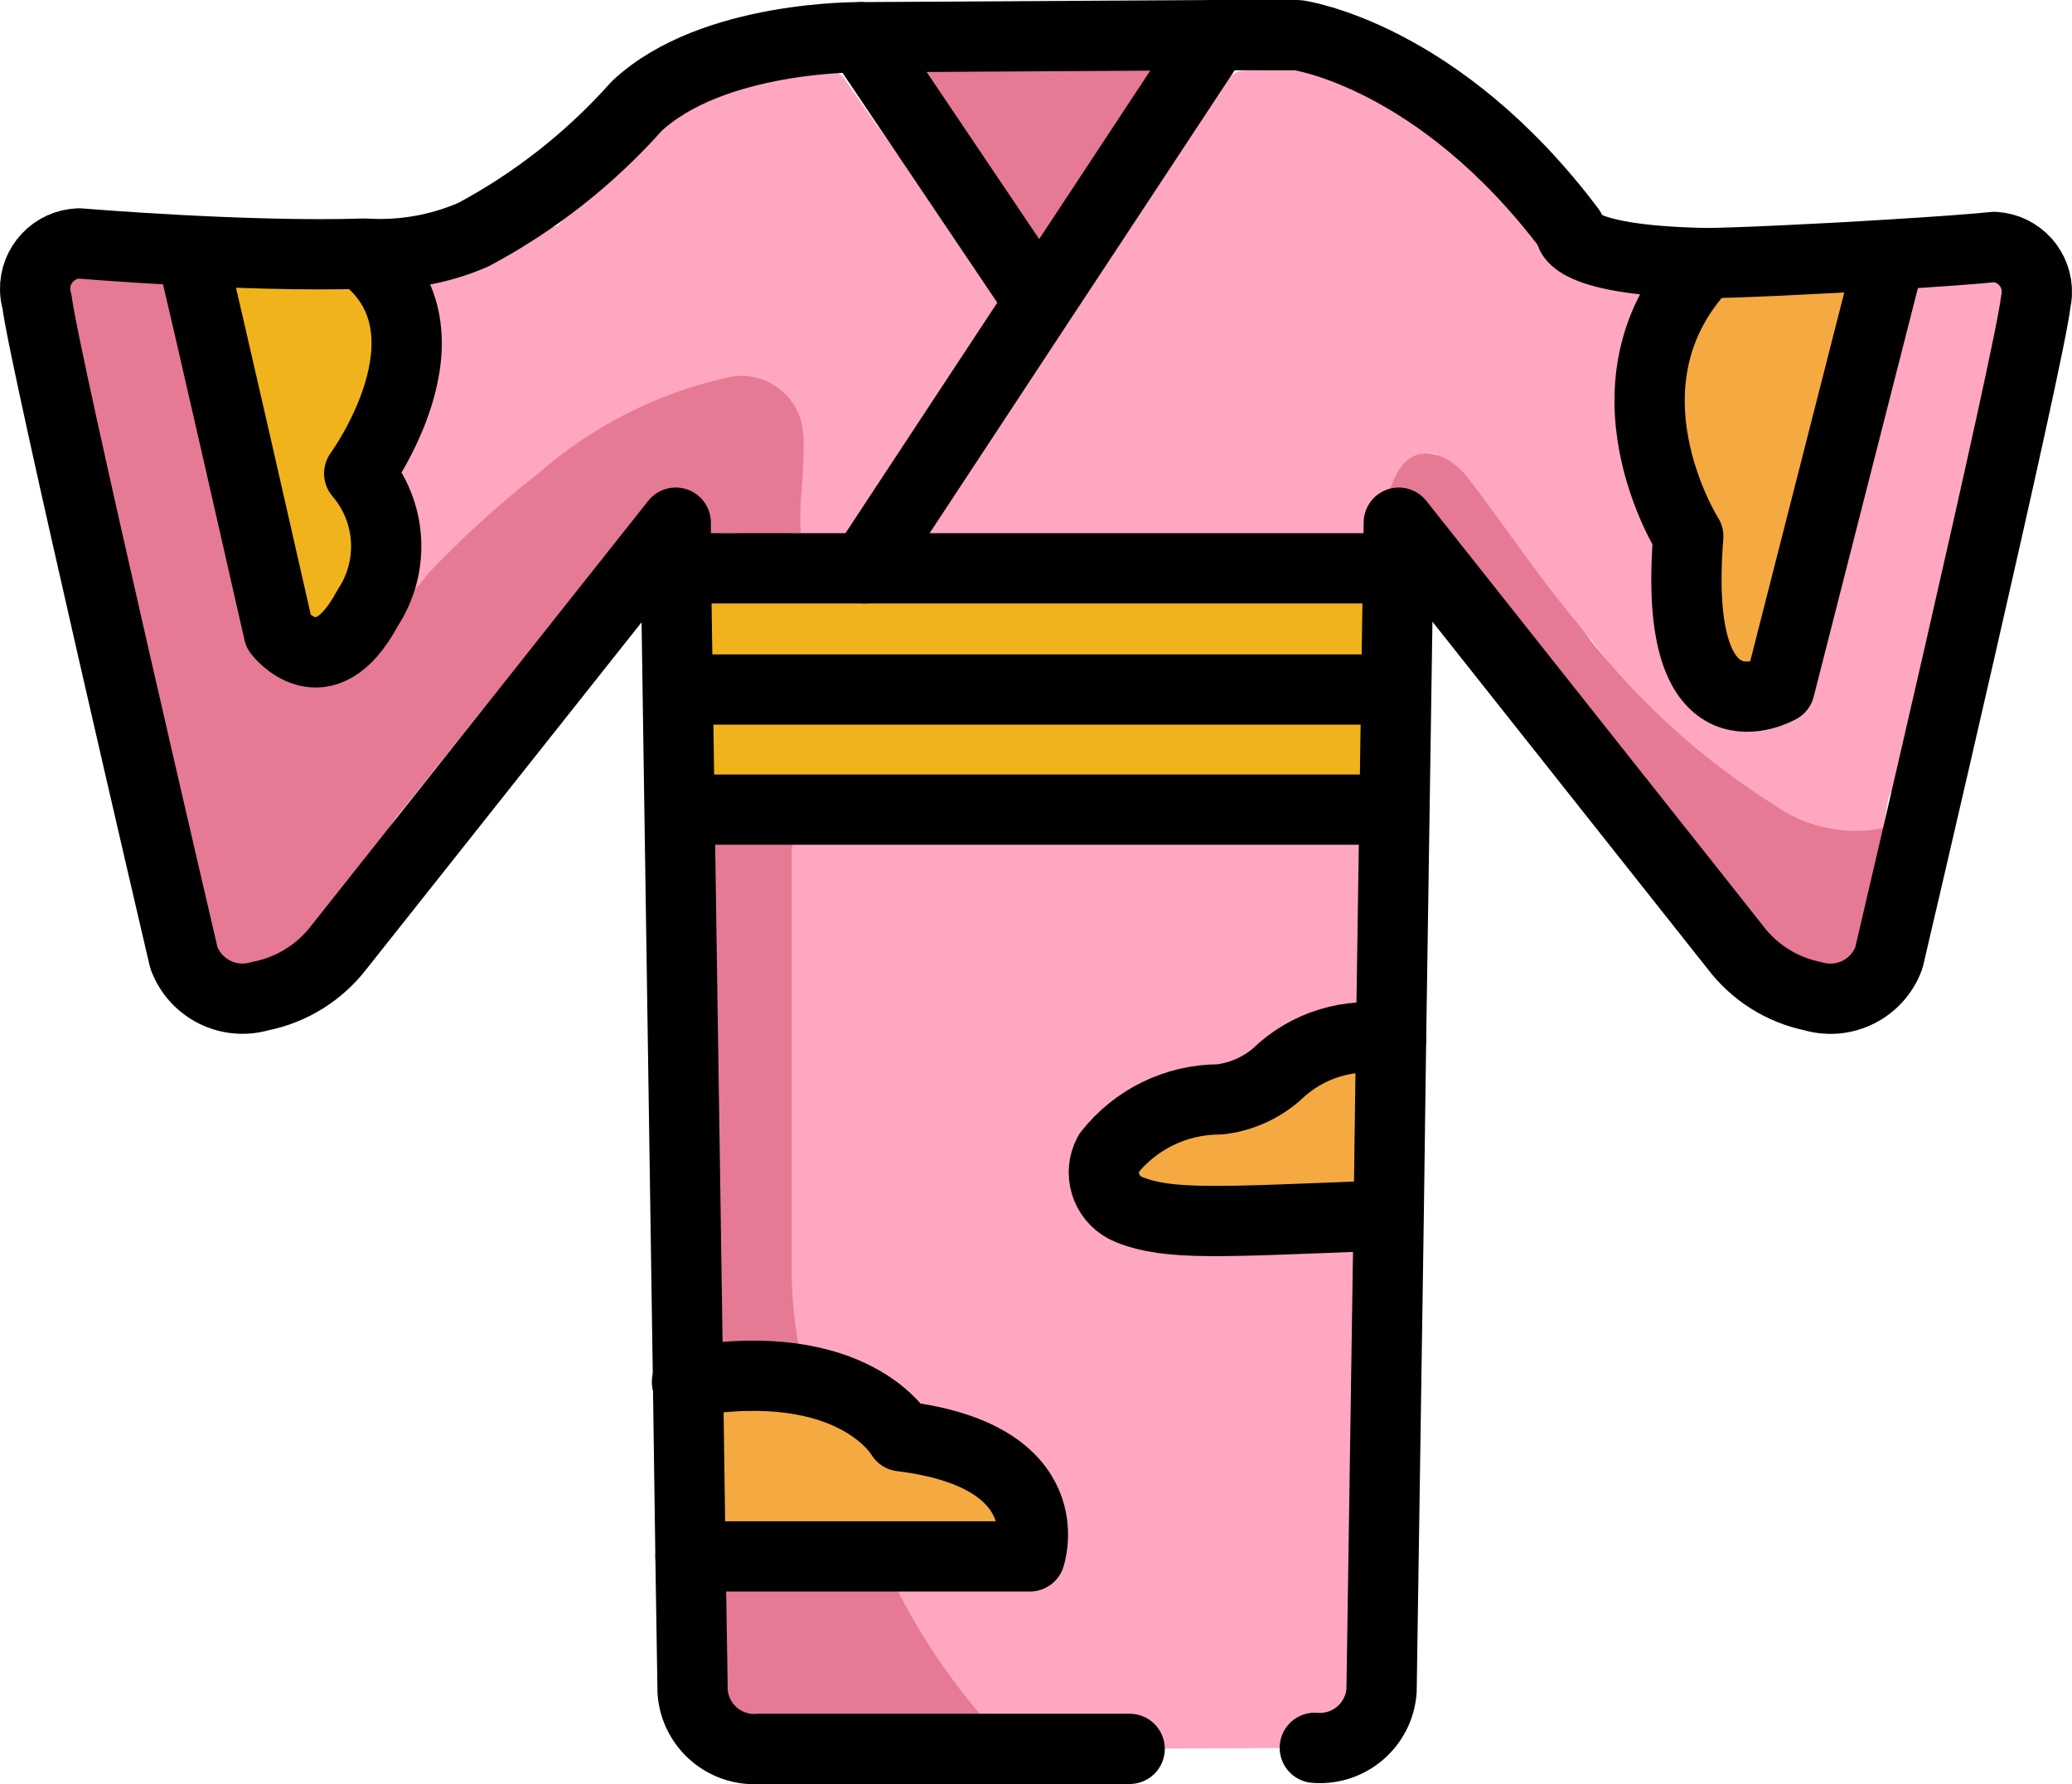 <?xml version="1.0" encoding="UTF-8" standalone="no"?>
<svg
   id="emoji"
   viewBox="0 0 58.976 50.796"
   version="1.1"
   sodipodi:docname="1f458.svg"
   width="58.976"
   height="50.796"
   xmlns:inkscape="http://www.inkscape.org/namespaces/inkscape"
   xmlns:sodipodi="http://sodipodi.sourceforge.net/DTD/sodipodi-0.dtd"
   xmlns="http://www.w3.org/2000/svg"
   xmlns:svg="http://www.w3.org/2000/svg">
  <defs
     id="defs20" />
  <sodipodi:namedview
     id="namedview20"
     pagecolor="#ffffff"
     bordercolor="#000000"
     borderopacity="0.25"
     inkscape:showpageshadow="2"
     inkscape:pageopacity="0.0"
     inkscape:pagecheckerboard="0"
     inkscape:deskcolor="#d1d1d1" />
  <g
     id="color"
     transform="translate(-6.346,-10.41)">
    <path
       fill="#ffa7c0"
       d="m 31.54,25.71 c 1,0 14,1.09 14,0 0,-0.62 0.47,0.18 0.6,-0.44 0.22,-1.05 0,-2.12 1.08,-1.94 1.6,1.12 2.82,4 4.41,5.28 9.95,13.19 7.77,3.3 8.75,4.39 0.51,0.53 0.09,-0.54 0.95,-0.51 0.11,-0.17 -0.26,-0.69 -0.33,-0.84 -0.41,-0.87 0.51,-2.72 0.85,-3.59 0.23,-0.58 0.43,-3.307 0.789,-5.461 0.549,-1.731 0.711,-2.769 1.211,-4.249 0,-0.06 -9.41,0.54 -9.43,0.48 -2,0.27 -2.86,-1.24 -4.18,-2.78 -0.68,-0.79 -1.68,-1.54 -2.38,-2.31 -1.5,-1.64 -3.92,-1.44 -6.1,-1.32 -0.21,0.007 -0.4,0.125 -0.5,0.31 L 37,18.75 c -0.12,0.17 -0.24,0.31 -0.07,0.55 -1.25,2.26 -6.88,4.32 -5.39,6.41 z"
       id="path1" />
    <path
       fill="#ffa7c0"
       d="M 38.486,60.197 C 38.326,59.527 39.02,59.28 38.29,59.27 h -4 c -0.621,-0.355 -1.144,-0.861 -1.52,-1.47 -0.507,-0.629 -0.962,-1.298 -1.36,-2 -0.161,-0.321 -0.503,-0.508 -0.86,-0.47 h -3.41 c -0.254,0.046 -0.515,-0.008 -0.73,-0.15 -0.02,-0.03 -0.02,-0.07 0,-0.1 0.184,-0.152 0.423,-0.221 0.66,-0.19 h 7.95 c 0.455,0.087 0.918,-0.111 1.17,-0.5 0.228,-0.415 0.15,-0.931 -0.19,-1.26 -0.704,-0.924 -1.848,-1.401 -3,-1.25 -0.714,0.136 -1.452,-0.063 -2,-0.54 -0.512,-0.45 -1.111,-0.79 -1.76,-1 C 29.084,50.305 28.981,50.158 29,50 28.25,45.94 28.77,41.85 28.63,37.77 v -2.94 c 0,-0.41 0.16,-0.6 0.64,-0.6 h 15.55 c 0.14,-0.025 0.283,-0.004 0.41,0.06 0.09,2 0,4 0,6 -0.123,0.152 -0.291,0.26 -0.48,0.31 -0.669,0.227 -1.285,0.588 -1.81,1.06 -0.4,0.355 -0.926,0.535 -1.46,0.5 -0.396,-0.02 -0.794,-0.02 -1.19,0 -0.99,0.083 -1.889,0.613 -2.44,1.44 -0.318,0.451 -0.21,1.075 0.241,1.393 0.105,0.074 0.224,0.127 0.349,0.157 0.305,0.086 0.623,0.123 0.94,0.11 h 5.05 c 0.274,-0.048 0.556,-0.003 0.8,0.13 v 12.77 c 0,0.85 -0.15,1 -1,1.1 -0.505,-0.004 -0.245,0.411 -0.31,0.912 0,0 -5.434,0.025 -5.434,0.025 z"
       id="path2" />
    <path
       fill="#e67a94"
       d="m 30.28,25.51 c -1.07,0.102 -2.146,0.128 -3.22,0.08 -0.18,0 -0.75,0.42 -0.81,0.3 -0.51,-1.12 -0.95,-1.8 -1.75,-0.81 l -5.64,7.06 c -0.4,0.5 -0.8,1 -1.19,1.49 -0.39,0.49 -0.5,0.86 -0.06,1.49 l -2.1,2.65 c -0.413,-0.277 -0.967,-0.209 -1.3,0.16 -0.41,0.541 -1.182,0.648 -1.723,0.238 C 12.189,37.942 12.01,37.593 12,37.22 10.667,31.14 9.367,25.057 8.1,18.97 7.99,18.44 8.22,18.06 8.7,18.08 c 1.18,0 2.35,0.13 3.52,0.21 -0.45,0.2 -0.46,0.52 -0.35,1 0.66,2.72 1.28,5.44 1.92,8.17 0.047,0.247 0.128,0.486 0.24,0.71 0.243,0.496 0.842,0.702 1.338,0.459 0.119,-0.058 0.225,-0.139 0.312,-0.239 0.128,-0.167 0.272,-0.322 0.43,-0.46 0.051,-0.037 0.109,-0.064 0.17,-0.08 0.789,-0.261 1.485,-0.747 2,-1.4 1.975,-2.149 4.354,-3.888 7,-5.12 0.555,-0.221 1.137,-0.369 1.73,-0.44 1.003,-0.177 1.963,0.481 2.16,1.48 0.149,0.74 0.19,1.498 0.12,2.25 0,0.51 0.09,0.83 0.68,0.79 0.114,-0.033 0.237,0.006 0.31,0.1 z"
       id="path3" />
    <path
       fill="#ffa7c0"
       d="m 30.28,26.733 c -1,0 -1.154,0.186 -1.154,-1.803 0.03,-0.622 0.154,-1.714 0.064,-2.33 -0.15,-0.96 -1.05,-1.617 -2.01,-1.468 -0.06,0.009 -0.121,0.022 -0.18,0.038 -1.971,0.447 -3.8,1.378 -5.32,2.71 -1.124,0.876 -2.18,1.836 -3.16,2.87 -0.443,0.641 -1.13,1.072 -1.9,1.19 -0.09,-0.147 -0.09,-0.333 0,-0.48 0.38,-0.839 0.38,-1.801 0,-2.64 -0.226,-0.526 -0.185,-1.129 0.11,-1.62 0.78,-1.257 0.963,-2.795 0.5,-4.2 -0.02,-0.055 -0.02,-0.115 0,-0.17 1.612,-0.795 3.284,-1.464 5,-2 0.67,-0.79 1.44,-1.5 2.14,-2.26 1.402,-1.561 3.461,-2.366 5.55,-2.17 0.21,0.007 0.4,0.125 0.5,0.31 l 4.26,6.07 c 0.12,0.17 0.24,0.31 0.07,0.55 -1.51,2.05 -3.03,5.313 -4.47,7.403 v 0 z"
       id="path4" />
    <path
       fill="#f4aa41"
       d="m 59.22,18.5 c 0.6,-0.07 0.61,0.2 0.49,0.71 -0.8,3.35 -1.57,6.7 -2.35,10.06 -0.063,0.551 -0.462,1.006 -1,1.14 -0.497,0.107 -1.006,-0.119 -1.26,-0.56 -0.802,-0.868 -1.049,-2.112 -0.64,-3.22 0.295,-0.574 0.295,-1.256 0,-1.83 -1.115,-1.91 -0.902,-4.315 0.53,-6 0,0 4.23,-0.3 4.23,-0.3 z"
       id="path5" />
    <path
       fill="#e67a94"
       d="M 44.83,34.11 H 29.57 c -0.56,0 -0.7,0.15 -0.69,0.69 v 11.73 c -0.002,0.919 0.102,1.835 0.31,2.73 0,0.19 0.23,0.45 -0.07,0.63 -0.124,0.09 -0.282,0.119 -0.43,0.08 -0.607,-0.132 -1.231,-0.169 -1.85,-0.11 -0.098,0.013 -0.196,-0.025 -0.26,-0.1 v -5.89 c 0,-3.09 -1.13,-6.1 -1.14,-9.2 0,-0.38 1.21,-0.61 1.64,-0.61 H 44.41 C 44.54,34 44.7,34 44.83,34.11 Z"
       id="path6" />
    <path
       fill="#e67a94"
       d="m 45.8,24.52 c 0.059,-0.097 0.113,-0.197 0.16,-0.3 0.46,-1.33 1.53,-1 2.14,-0.24 1.06,1.37 2,2.81 3.12,4.14 1.539,2.07 3.448,3.836 5.63,5.21 0.934,0.661 2.106,0.89 3.22,0.63 -0.21,1 -0.43,1.95 -0.61,2.93 -0.033,0.581 -0.437,1.073 -1,1.22 -0.557,0.087 -1.111,-0.18 -1.39,-0.67 l -7,-8.72 c -0.94,-1.18 -1.9,-2.35 -2.83,-3.55 -0.313,-0.478 -0.875,-0.732 -1.44,-0.65 z"
       id="path7" />
    <path
       fill="#f4aa41"
       d="m 45.25,45.28 h -6.19 c -1,0 -1.6,-0.49 -1.56,-1.3 0.013,-0.23 0.097,-0.45 0.24,-0.63 0.759,-1.065 2.043,-1.626 3.34,-1.46 0.696,0.128 1.411,-0.088 1.92,-0.58 0.623,-0.576 1.396,-0.964 2.23,-1.12 z"
       id="path8" />
    <path
       fill="#f1b31c"
       d="M 26.176,27.102 H 44.061 c 0.521,0 1.79,0.53 1.718,1.096 -0.071,0.567 -0.273,1.232 -0.284,1.663 -0.225,0.136 -1.304,-0.69 -1.541,-0.69 H 27.077 c -1.067,0 -1.185,-0.074 -1.114,-1.17 -0.044,-0.317 0.032,-0.64 0.213,-0.899 z"
       id="path9" />
    <path
       fill="#f1b31c"
       d="m 25.941,30.382 h 18.073 c 0.611,0 1.87,0.286 1.786,0.952 0,0.449 -0.671,1.564 -1.127,1.278 -0.233,0.102 -0.485,0.131 -0.731,0.082 H 26.864 c -1.067,0 -1.139,-0.082 -1.115,-1.36 -0.036,-0.333 0.032,-0.67 0.192,-0.952 z"
       id="path10" />
    <path
       fill="#e67a94"
       d="m 27,55.06 h 4.14 c 0.22,0 0.43,0 0.57,0.26 0.733,1.519 1.662,2.917 2.76,4.153 H 27.79 C 27.383,59.517 27.02,59.197 26.979,58.757 26.974,58.7 26.974,58.642 26.98,58.585 27,57.428 27,56.239 27,55.06 Z"
       id="path11" />
    <path
       fill="#f1b31c"
       d="m 17.056,18.079 c 0.448,0.894 0.756,2.62 0.514,3.591 -0.135,0.607 -0.368,1.188 -0.69,1.72 -0.217,0.317 -0.265,0.72 -0.13,1.08 0.527,1.107 0.482,2.402 -0.12,3.47 h -0.09 c -0.3,0.15 -1.379,0.518 -1.579,0.308 -0.381,-0.345 -0.389,-0.838 -0.553,-1.325 -0.319,-1.005 -0.843,-2.523 -0.902,-3.576 -0.135,-1.252 -0.995,-3.487 -0.96,-4.745 -0.041,-0.339 0.188,-0.63 0.407,-0.891 0,0 4.103,0.369 4.103,0.369 z"
       id="path12" />
    <path
       fill="#e67a94"
       d="m 32.3,12.41 h 7.26 l -1.75,2.5 -1.66,2.36 c -0.11,0.16 -0.2,0.35 -0.4,0.07 -1.13,-1.62 -2.26,-3.24 -3.45,-4.93 z"
       id="path13" />
    <path
       fill="#f4aa41"
       d="m 25.9,54.94 c 0,0 0.267,-3.739 -0.066,-4.7 -0.233,-0.674 3.144,-0.268 3.866,-0.15 0.722,0.118 1.276,0.559 1.76,1.06 0.469,0.453 1.138,0.631 1.77,0.47 1.32,-0.146 2.6,0.512 3.25,1.67 0.304,0.532 0.119,1.21 -0.413,1.514 C 35.888,54.906 35.685,54.957 35.48,54.95 34.18,55 27.23,55 25.9,54.94 Z"
       id="path14" />
  </g>
  <g
     id="line"
     transform="translate(-6.346,-10.41)">
    <path
       fill="none"
       stroke="#000000"
       stroke-linecap="round"
       stroke-linejoin="round"
       stroke-width="2"
       d="M 30.85,11.47 41,11.41 h 2.28 c 0,0 4,0.54 7.76,5.54 0,0 -0.24,0.87 3.85,0.95 0.74,0 3.16,-0.11 5.22,-0.24 1.35,-0.08 2.56,-0.17 3,-0.22 0.706,0.038 1.248,0.641 1.21,1.347 -0.004,0.072 -0.014,0.143 -0.03,0.213 -0.16,1.52 -4.18,18.68 -4.18,18.68 -0.321,0.88 -1.272,1.358 -2.17,1.09 -0.878,-0.181 -1.66,-0.675 -2.2,-1.39 L 46.16,25.29 45.94,40 l -0.07,5.21 -0.2,13.33 c -0.069,0.97 -0.91,1.7 -1.88,1.632 L 43.77,60.17"
       id="path15" />
    <polyline
       fill="none"
       stroke="#000000"
       stroke-linecap="round"
       stroke-linejoin="round"
       stroke-width="2"
       points="45.99 26.59 30.95 26.59 25.74 26.59"
       id="polyline15" />
    <line
       x1="46"
       x2="25.74"
       y1="30.04"
       y2="30.04"
       fill="none"
       stroke="#000000"
       stroke-linecap="round"
       stroke-linejoin="round"
       stroke-width="2"
       id="line15" />
    <line
       x1="45.56"
       x2="25.8"
       y1="33.46"
       y2="33.46"
       fill="none"
       stroke="#000000"
       stroke-linecap="round"
       stroke-linejoin="round"
       stroke-width="2"
       id="line16" />
    <polyline
       fill="none"
       stroke="#000000"
       stroke-linecap="round"
       stroke-linejoin="round"
       stroke-width="2"
       points="40.95 11.41 35.92 19.04 30.95 26.59"
       id="polyline16" />
    <path
       fill="none"
       stroke="#000000"
       stroke-linecap="round"
       stroke-linejoin="round"
       stroke-width="2"
       d="m 35.92,19 -5.07,-7.53 c 0,0 -4.221,-0.06 -6.38,1.96 -1.321,1.485 -2.896,2.725 -4.65,3.66 -0.972,0.424 -2.032,0.609 -3.09,0.54 C 13.37,17.74 8.6,17.34 8.6,17.34 7.888,17.36 7.327,17.953 7.346,18.665 7.349,18.779 7.367,18.891 7.4,19 c 0.17,1.52 4.18,18.68 4.18,18.68 0.325,0.877 1.273,1.353 2.17,1.09 0.896,-0.176 1.696,-0.674 2.25,-1.4 l 9.58,-12.08 v 1 l 0.35,23.48 0.07,5 0.06,3.8 c 0.069,0.97 0.91,1.7 1.88,1.632 L 27.96,60.2 H 38.5"
       id="path16" />
    <path
       fill="none"
       stroke="#000000"
       stroke-linecap="round"
       stroke-linejoin="round"
       stroke-width="2"
       d="m 11.889,17.998 c 0.13,0.44 2.391,10.412 2.391,10.412 0,0 1.27,1.67 2.53,-0.69 0.786,-1.187 0.688,-2.751 -0.24,-3.83 0,0 2.93,-4 0.16,-6.18"
       id="path17" />
    <path
       fill="none"
       stroke="#000000"
       stroke-linecap="round"
       stroke-linejoin="round"
       stroke-width="2"
       d="M 60.07,17.961 57,30 c 0,0 -3.09,1.79 -2.6,-4.32 0,0 -2.77,-4.36 0.48,-7.76"
       id="path18" />
    <path
       fill="none"
       stroke="#000000"
       stroke-linecap="round"
       stroke-linejoin="round"
       stroke-width="2"
       d="m 45.94,40 c -1.184,-0.212 -2.398,0.16 -3.26,1 -0.456,0.394 -1.021,0.641 -1.62,0.71 -1.234,-0.002 -2.401,0.567 -3.16,1.54 -0.297,0.555 -0.088,1.246 0.467,1.543 0.04,0.021 0.081,0.04 0.123,0.057 1.14,0.45 2.52,0.35 7.15,0.17"
       id="path19" />
    <path
       fill="none"
       stroke="#000000"
       stroke-linecap="round"
       stroke-linejoin="round"
       stroke-width="2"
       d="m 25.9,49.75 c 4.77,-0.82 6.1,1.55 6.1,1.55 4.64,0.57 3.66,3.42 3.66,3.42 H 26"
       id="path20" />
  </g>
</svg>

